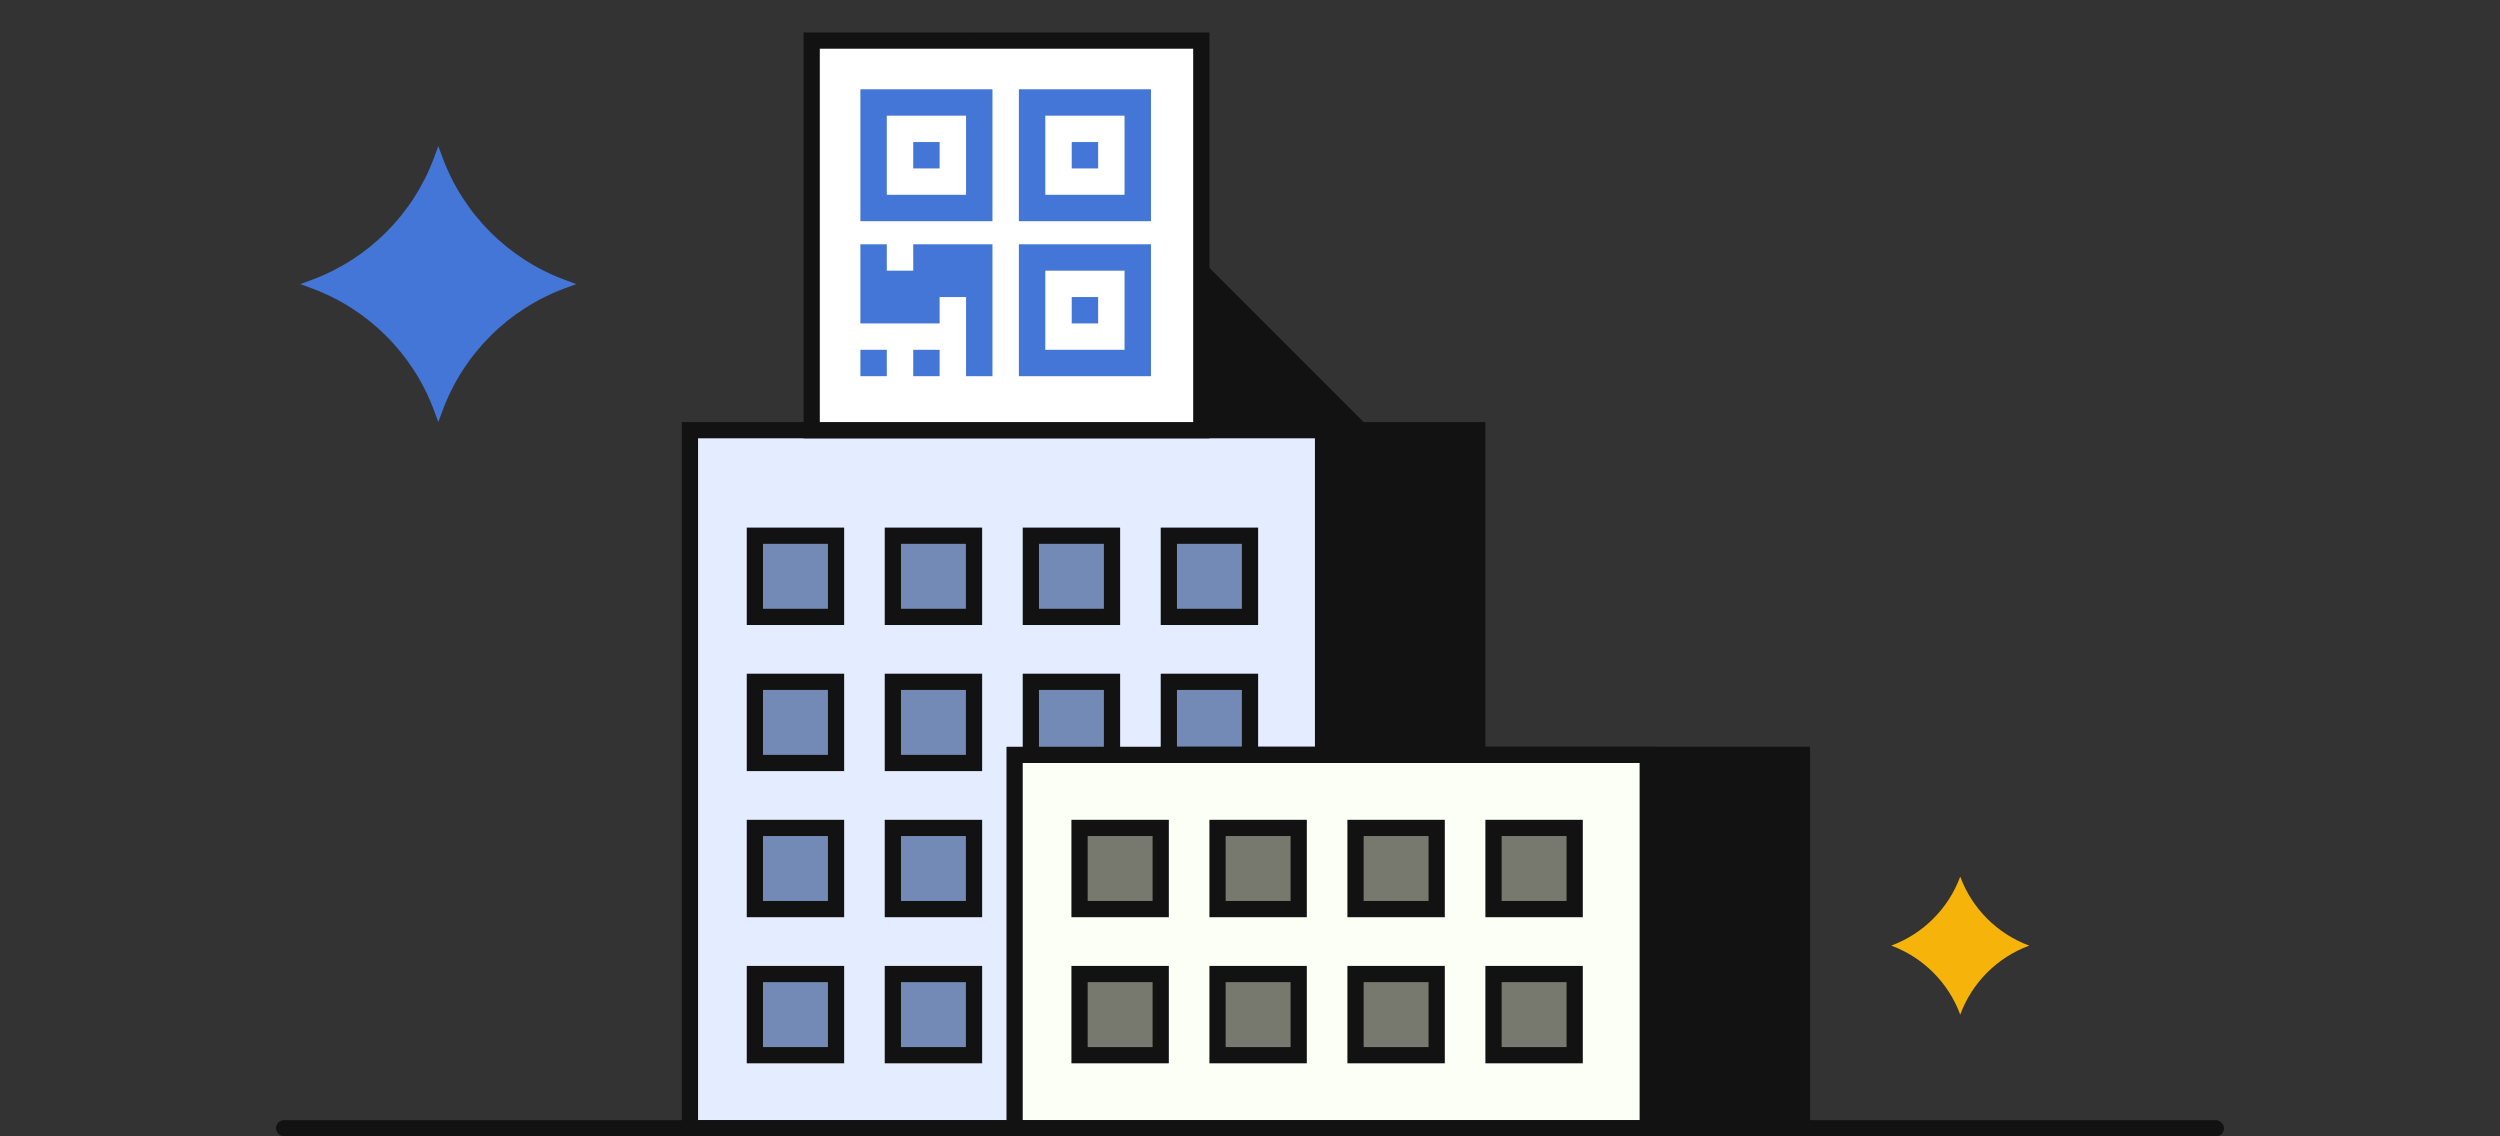 <svg width="308" height="140" viewBox="0 0 308 140" fill="none" xmlns="http://www.w3.org/2000/svg">
<rect x="0" y="0" width="308" height="140" fill="#333333" stroke="none"/>
<path d="M120 4L170 54H120V4Z" fill="#121212"/>
<rect x="103" y="52" width="80" height="88" fill="#121212"/>
<rect x="104" y="50" width="40" height="89" fill="#B7BFD1" stroke="#121212" stroke-width="2"/>
<rect x="85" y="53" width="78" height="86" fill="#E4EDFF" stroke="#121212" stroke-width="2"/>
<rect x="93" y="66" width="10" height="10" fill="#748AB6" stroke="#121212" stroke-width="2"/>
<rect x="110" y="66" width="10" height="10" fill="#748AB6" stroke="#121212" stroke-width="2"/>
<rect x="127" y="66" width="10" height="10" fill="#748AB6" stroke="#121212" stroke-width="2"/>
<rect x="144" y="66" width="10" height="10" fill="#748AB6" stroke="#121212" stroke-width="2"/>
<rect x="93" y="84" width="10" height="10" fill="#748AB6" stroke="#121212" stroke-width="2"/>
<rect x="110" y="84" width="10" height="10" fill="#748AB6" stroke="#121212" stroke-width="2"/>
<rect x="127" y="84" width="10" height="10" fill="#748AB6" stroke="#121212" stroke-width="2"/>
<rect x="144" y="84" width="10" height="10" fill="#748AB6" stroke="#121212" stroke-width="2"/>
<rect x="93" y="102" width="10" height="10" fill="#748AB6" stroke="#121212" stroke-width="2"/>
<rect x="110" y="102" width="10" height="10" fill="#748AB6" stroke="#121212" stroke-width="2"/>
<rect x="127" y="102" width="10" height="10" fill="#748AB6" stroke="#121212" stroke-width="2"/>
<rect x="144" y="102" width="10" height="10" fill="#748AB6" stroke="#121212" stroke-width="2"/>
<rect x="93" y="120" width="10" height="10" fill="#748AB6" stroke="#121212" stroke-width="2"/>
<rect x="110" y="120" width="10" height="10" fill="#748AB6" stroke="#121212" stroke-width="2"/>
<rect x="127" y="120" width="10" height="10" fill="#748AB6" stroke="#121212" stroke-width="2"/>
<rect x="144" y="120" width="10" height="10" fill="#748AB6" stroke="#121212" stroke-width="2"/>
<rect x="143" y="92" width="80" height="48" fill="#121212"/>
<rect x="144" y="105" width="40" height="34" fill="#B7BFD1" stroke="#121212" stroke-width="2"/>
<rect x="125" y="93" width="78" height="46" fill="#FBFFF6" stroke="#121212" stroke-width="2"/>
<rect x="133" y="102" width="10" height="10" fill="#78796E" stroke="#121212" stroke-width="2"/>
<rect x="150" y="102" width="10" height="10" fill="#78796E" stroke="#121212" stroke-width="2"/>
<rect x="167" y="102" width="10" height="10" fill="#78796E" stroke="#121212" stroke-width="2"/>
<rect x="184" y="102" width="10" height="10" fill="#78796E" stroke="#121212" stroke-width="2"/>
<rect x="133" y="120" width="10" height="10" fill="#78796E" stroke="#121212" stroke-width="2"/>
<rect x="150" y="120" width="10" height="10" fill="#78796E" stroke="#121212" stroke-width="2"/>
<rect x="167" y="120" width="10" height="10" fill="#78796E" stroke="#121212" stroke-width="2"/>
<rect x="184" y="120" width="10" height="10" fill="#78796E" stroke="#121212" stroke-width="2"/>
<rect x="34" y="138" width="240" height="2" rx="1" fill="#121212"/>
<rect x="100" y="5" width="48" height="48" fill="white" stroke="#121212" stroke-width="2"/>
<path d="M119.018 30.096H122.272V46.346H119.018V36.596H115.763V39.846H106V30.096H109.254V33.346H112.509V30.096H119.018ZM115.763 20.75V17.5H112.509V20.75H115.763ZM106 46.346H109.254V43.096H106V46.346ZM112.509 46.346H115.763V43.096H112.509V46.346ZM135.29 20.75V17.5H132.036V20.75H135.29ZM141.799 11V27.25H125.527V11H141.799ZM138.545 14.25H128.781V24H138.545V14.25ZM119.018 11H122.272V27.25H106V11H119.018ZM119.018 14.25H109.254V24H119.018V14.25ZM138.545 30.096H141.799V46.346H125.527V30.096H138.545ZM138.545 33.346H128.781V43.096H138.545V33.346ZM135.29 39.846V36.596H132.036V39.846H135.29Z" fill="#4376D7"/>
<path d="M241.5 108C242.957 111.938 246.062 115.043 250 116.5C246.062 117.957 242.957 121.062 241.5 125C240.043 121.062 236.938 117.957 233 116.5C236.938 115.043 240.043 111.938 241.5 108Z" fill="#F6B40A"/>
<path d="M54 18L54.522 19.412C57.105 26.392 62.608 31.895 69.588 34.478L71 35L69.588 35.522C62.608 38.105 57.105 43.608 54.522 50.588L54 52L53.478 50.588C50.895 43.608 45.392 38.105 38.412 35.522L37 35L38.412 34.478C45.392 31.895 50.895 26.392 53.478 19.412L54 18Z" fill="#4376D7"/>
</svg>
